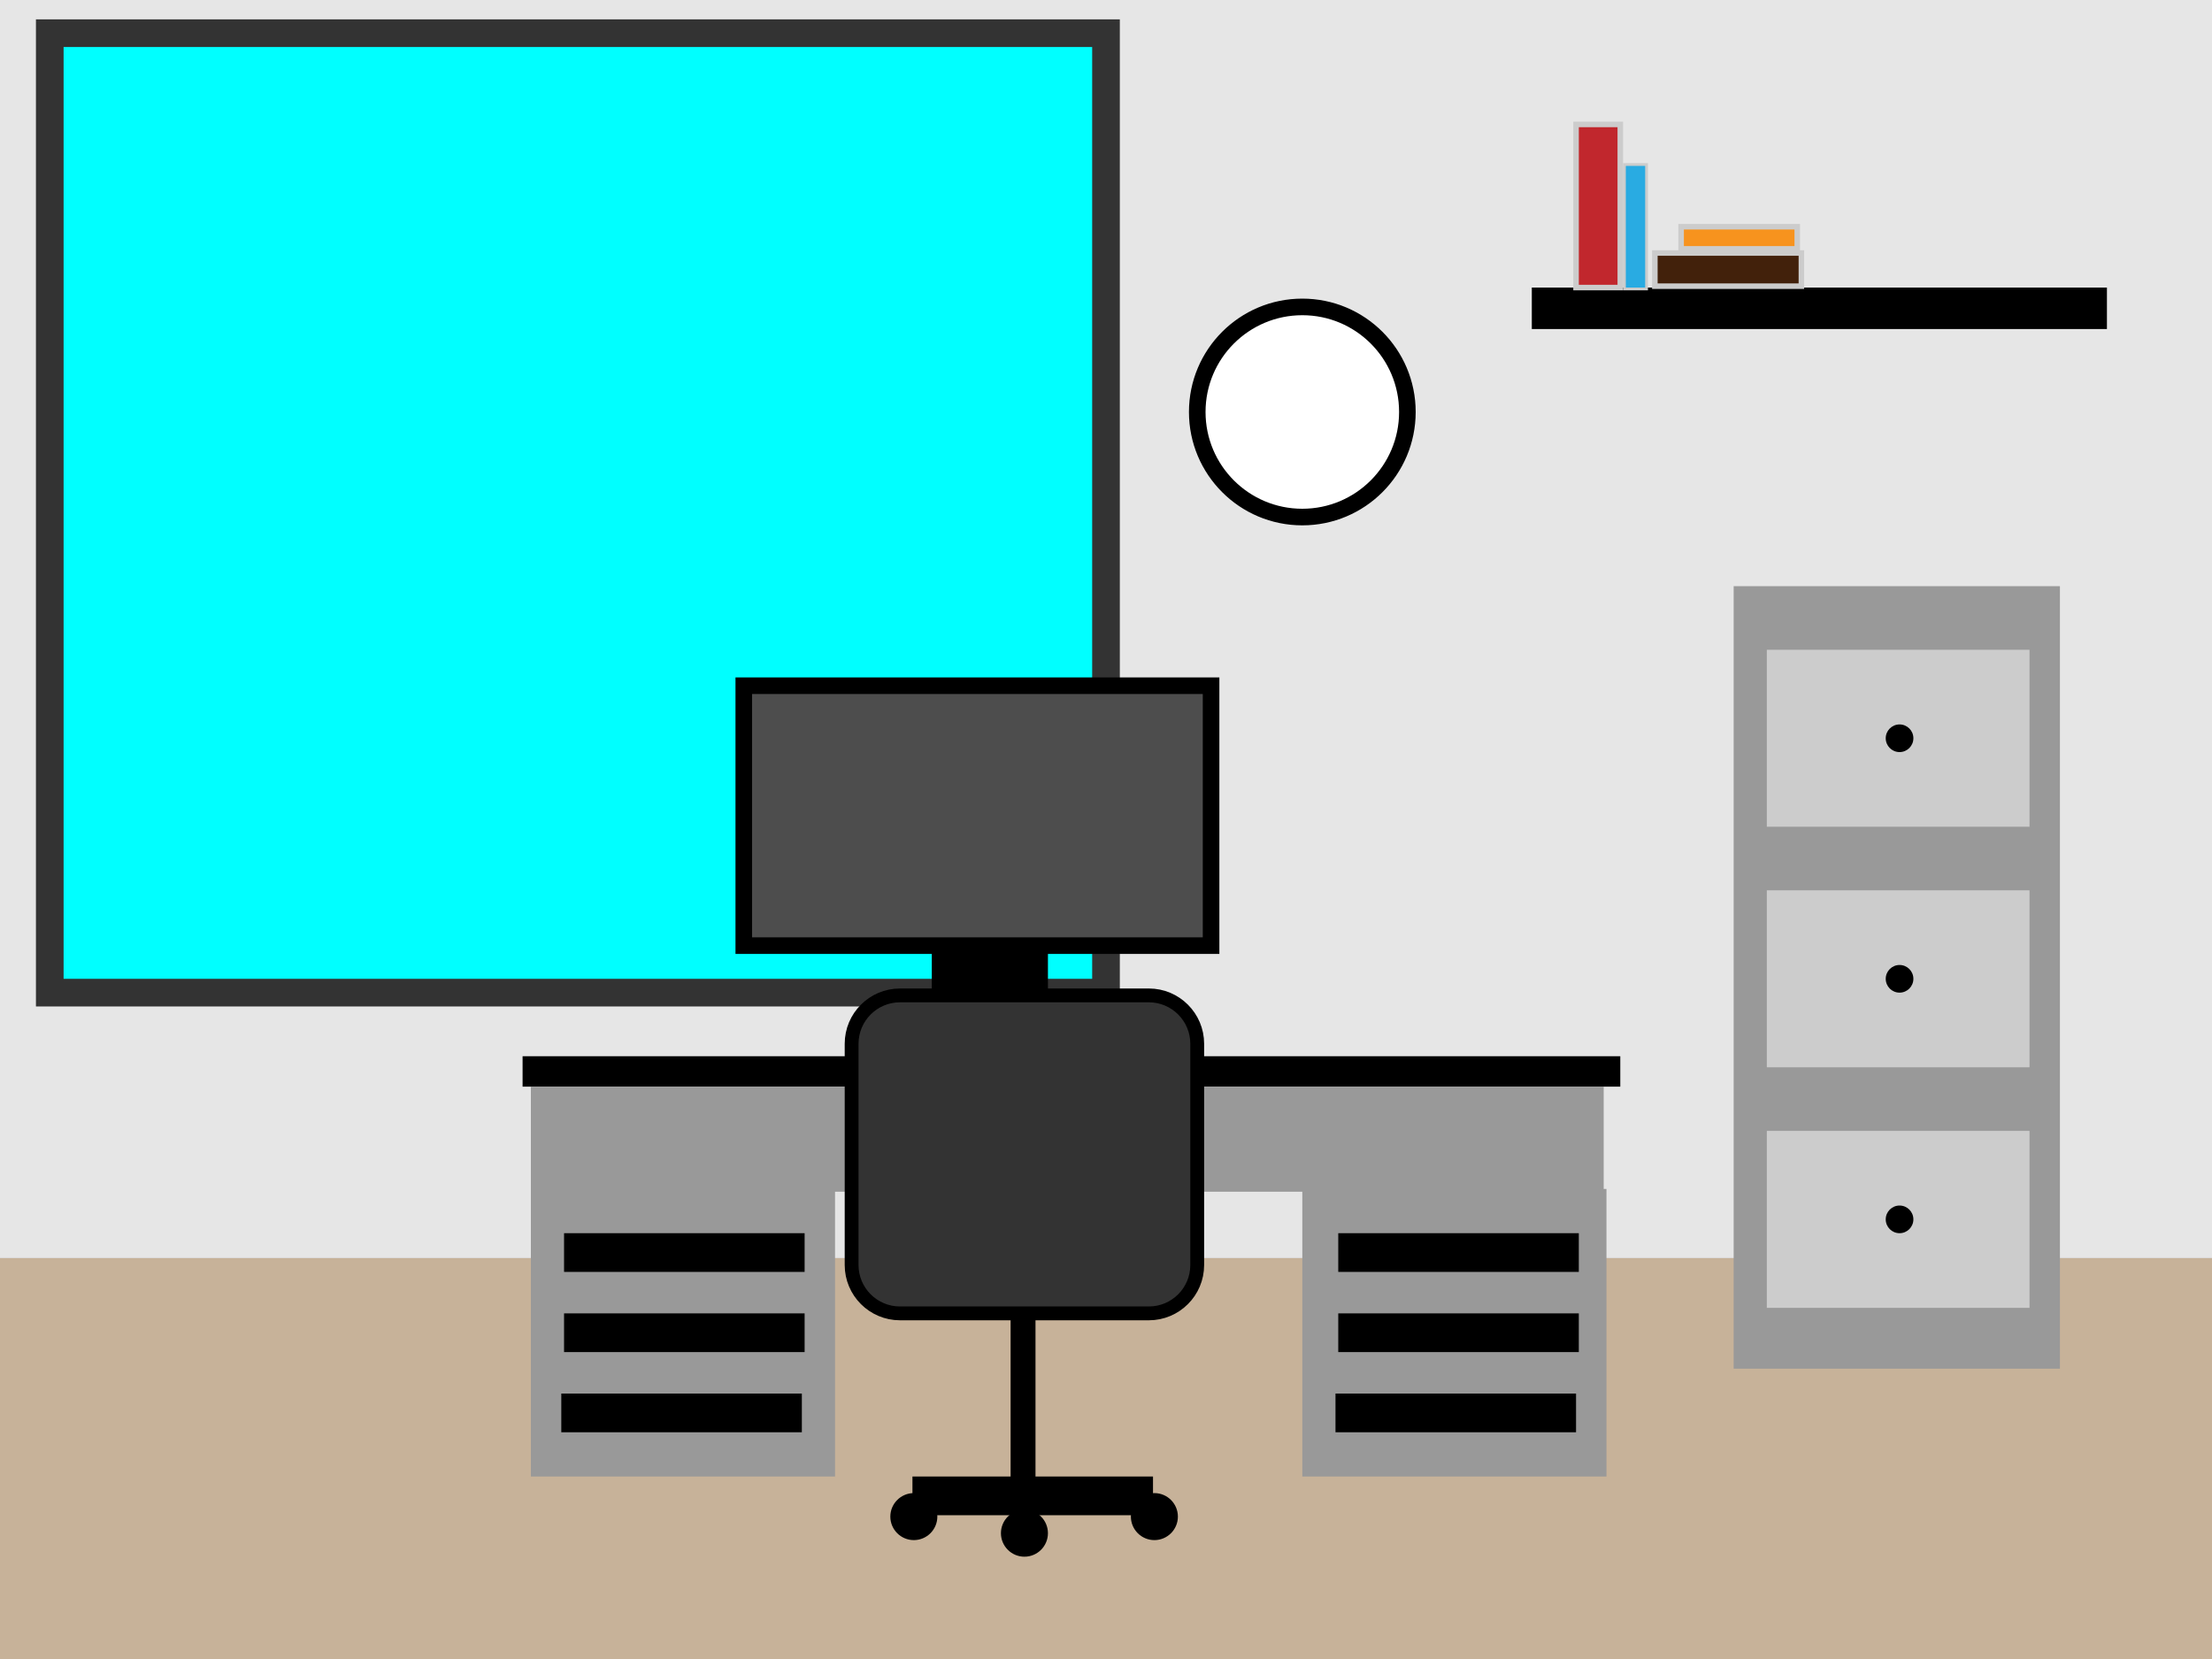 <?xml version="1.0" encoding="utf-8"?>
<!-- Generator: Adobe Illustrator 23.0.4, SVG Export Plug-In . SVG Version: 6.00 Build 0)  -->
<svg version="1.1" xmlns="http://www.w3.org/2000/svg" xmlns:xlink="http://www.w3.org/1999/xlink" x="0px" y="0px"
	 viewBox="0 0 800 600" style="enable-background:new 0 0 800 600;" xml:space="preserve">
<rect x="0" y="0" width="800" height="600" fill="#808080" stroke="none"/>
<style type="text/css">
	.st0{fill:#C7B299;}
	.st1{fill:#E6E6E6;}
	.st2{fill:#00FFFF;stroke:#333333;stroke-width:10;stroke-miterlimit:10;}
	.st3{fill:#999999;}
	.st4{fill:#CCCCCC;}
	.st5{fill:#FFFFFF;stroke:#000000;stroke-width:6;stroke-miterlimit:10;}
	.st6{fill:#4D4D4D;stroke:#000000;stroke-width:6;stroke-miterlimit:10;}
	.st7{fill:#333333;stroke:#000000;stroke-width:5;stroke-miterlimit:10;}
	.st8{fill:#C1272D;stroke:#CCCCCC;stroke-width:2;stroke-miterlimit:10;}
	.st9{fill:#29ABE2;stroke:#CCCCCC;stroke-miterlimit:10;}
	.st10{fill:#42210B;stroke:#CCCCCC;stroke-width:2;stroke-miterlimit:10;}
	.st11{fill:#F7931E;stroke:#CCCCCC;stroke-width:2;stroke-miterlimit:10;}
</style>
<g id="background">
	<rect y="455" class="st0" width="800" height="145"/>
	<rect y="0" class="st1" width="800" height="455"/>
</g>
<g id="Layer_2">
	<rect x="18" y="12" class="st2" width="382" height="347"/>
	<rect x="627" y="212" class="st3" width="118" height="283"/>
	<rect x="639" y="235" class="st4" width="95" height="64"/>
	<rect x="639" y="322" class="st4" width="95" height="64"/>
	<rect x="639" y="409" class="st4" width="95" height="64"/>
	<circle cx="687" cy="267" r="5"/>
	<circle cx="687" cy="354" r="5"/>
	<circle cx="687" cy="441" r="5"/>
	<circle class="st5" cx="471" cy="149" r="38"/>
	<rect x="269" y="248" class="st6" width="169" height="94"/>
	<rect x="337" y="342" width="42" height="36"/>
	<rect x="189" y="382" width="397" height="11"/>
	<rect x="192" y="393" class="st3" width="388" height="38"/>
	<rect x="192" y="430" class="st3" width="110" height="104"/>
	<rect x="471" y="430" class="st3" width="110" height="104"/>
	<rect x="330" y="534" width="87" height="14"/>
	<rect x="204" y="446" width="87" height="14"/>
	<rect x="204" y="475" width="87" height="14"/>
	<rect x="203" y="504" width="87" height="14"/>
	<rect x="484" y="446" width="87" height="14"/>
	<rect x="484" y="475" width="87" height="14"/>
	<rect x="483" y="504" width="87" height="14"/>
	<path class="st7" d="M415.5,475H325.5c-9.67,0-17.5-7.84-17.5-17.5V377.5c0-9.67,7.84-17.5,17.5-17.5h89.99
		c9.67,0,17.5,7.84,17.5,17.5v79.99C433,467.16,425.16,475,415.5,475z"/>
	<rect x="365.5" y="475.5" width="9" height="65"/>
	<path d="M330.5,557L330.5,557c-4.69,0-8.5-3.81-8.5-8.5l0,0c0-4.69,3.81-8.5,8.5-8.5l0,0c4.69,0,8.5,3.81,8.5,8.5l0,0
		C339,553.19,335.19,557,330.5,557z"/>
	<path d="M370.5,563L370.5,563c-4.69,0-8.5-3.81-8.5-8.5l0,0c0-4.69,3.81-8.5,8.5-8.5l0,0c4.69,0,8.5,3.81,8.5,8.5l0,0
		C379,559.19,375.19,563,370.5,563z"/>
	<path d="M417.5,557L417.5,557c-4.69,0-8.5-3.81-8.5-8.5l0,0c0-4.69,3.81-8.5,8.5-8.5l0,0c4.69,0,8.5,3.81,8.5,8.5l0,0
		C426,553.19,422.19,557,417.5,557z"/>
	<rect x="554" y="104" width="208" height="15"/>
	<rect x="570" y="45" class="st8" width="16" height="59"/>
	<rect x="587.5" y="59.5" class="st9" width="8" height="45"/>
	<rect x="598.5" y="91.5" class="st10" width="53" height="12"/>
	<rect x="608" y="82" class="st11" width="42" height="8"/>
</g>
</svg>
